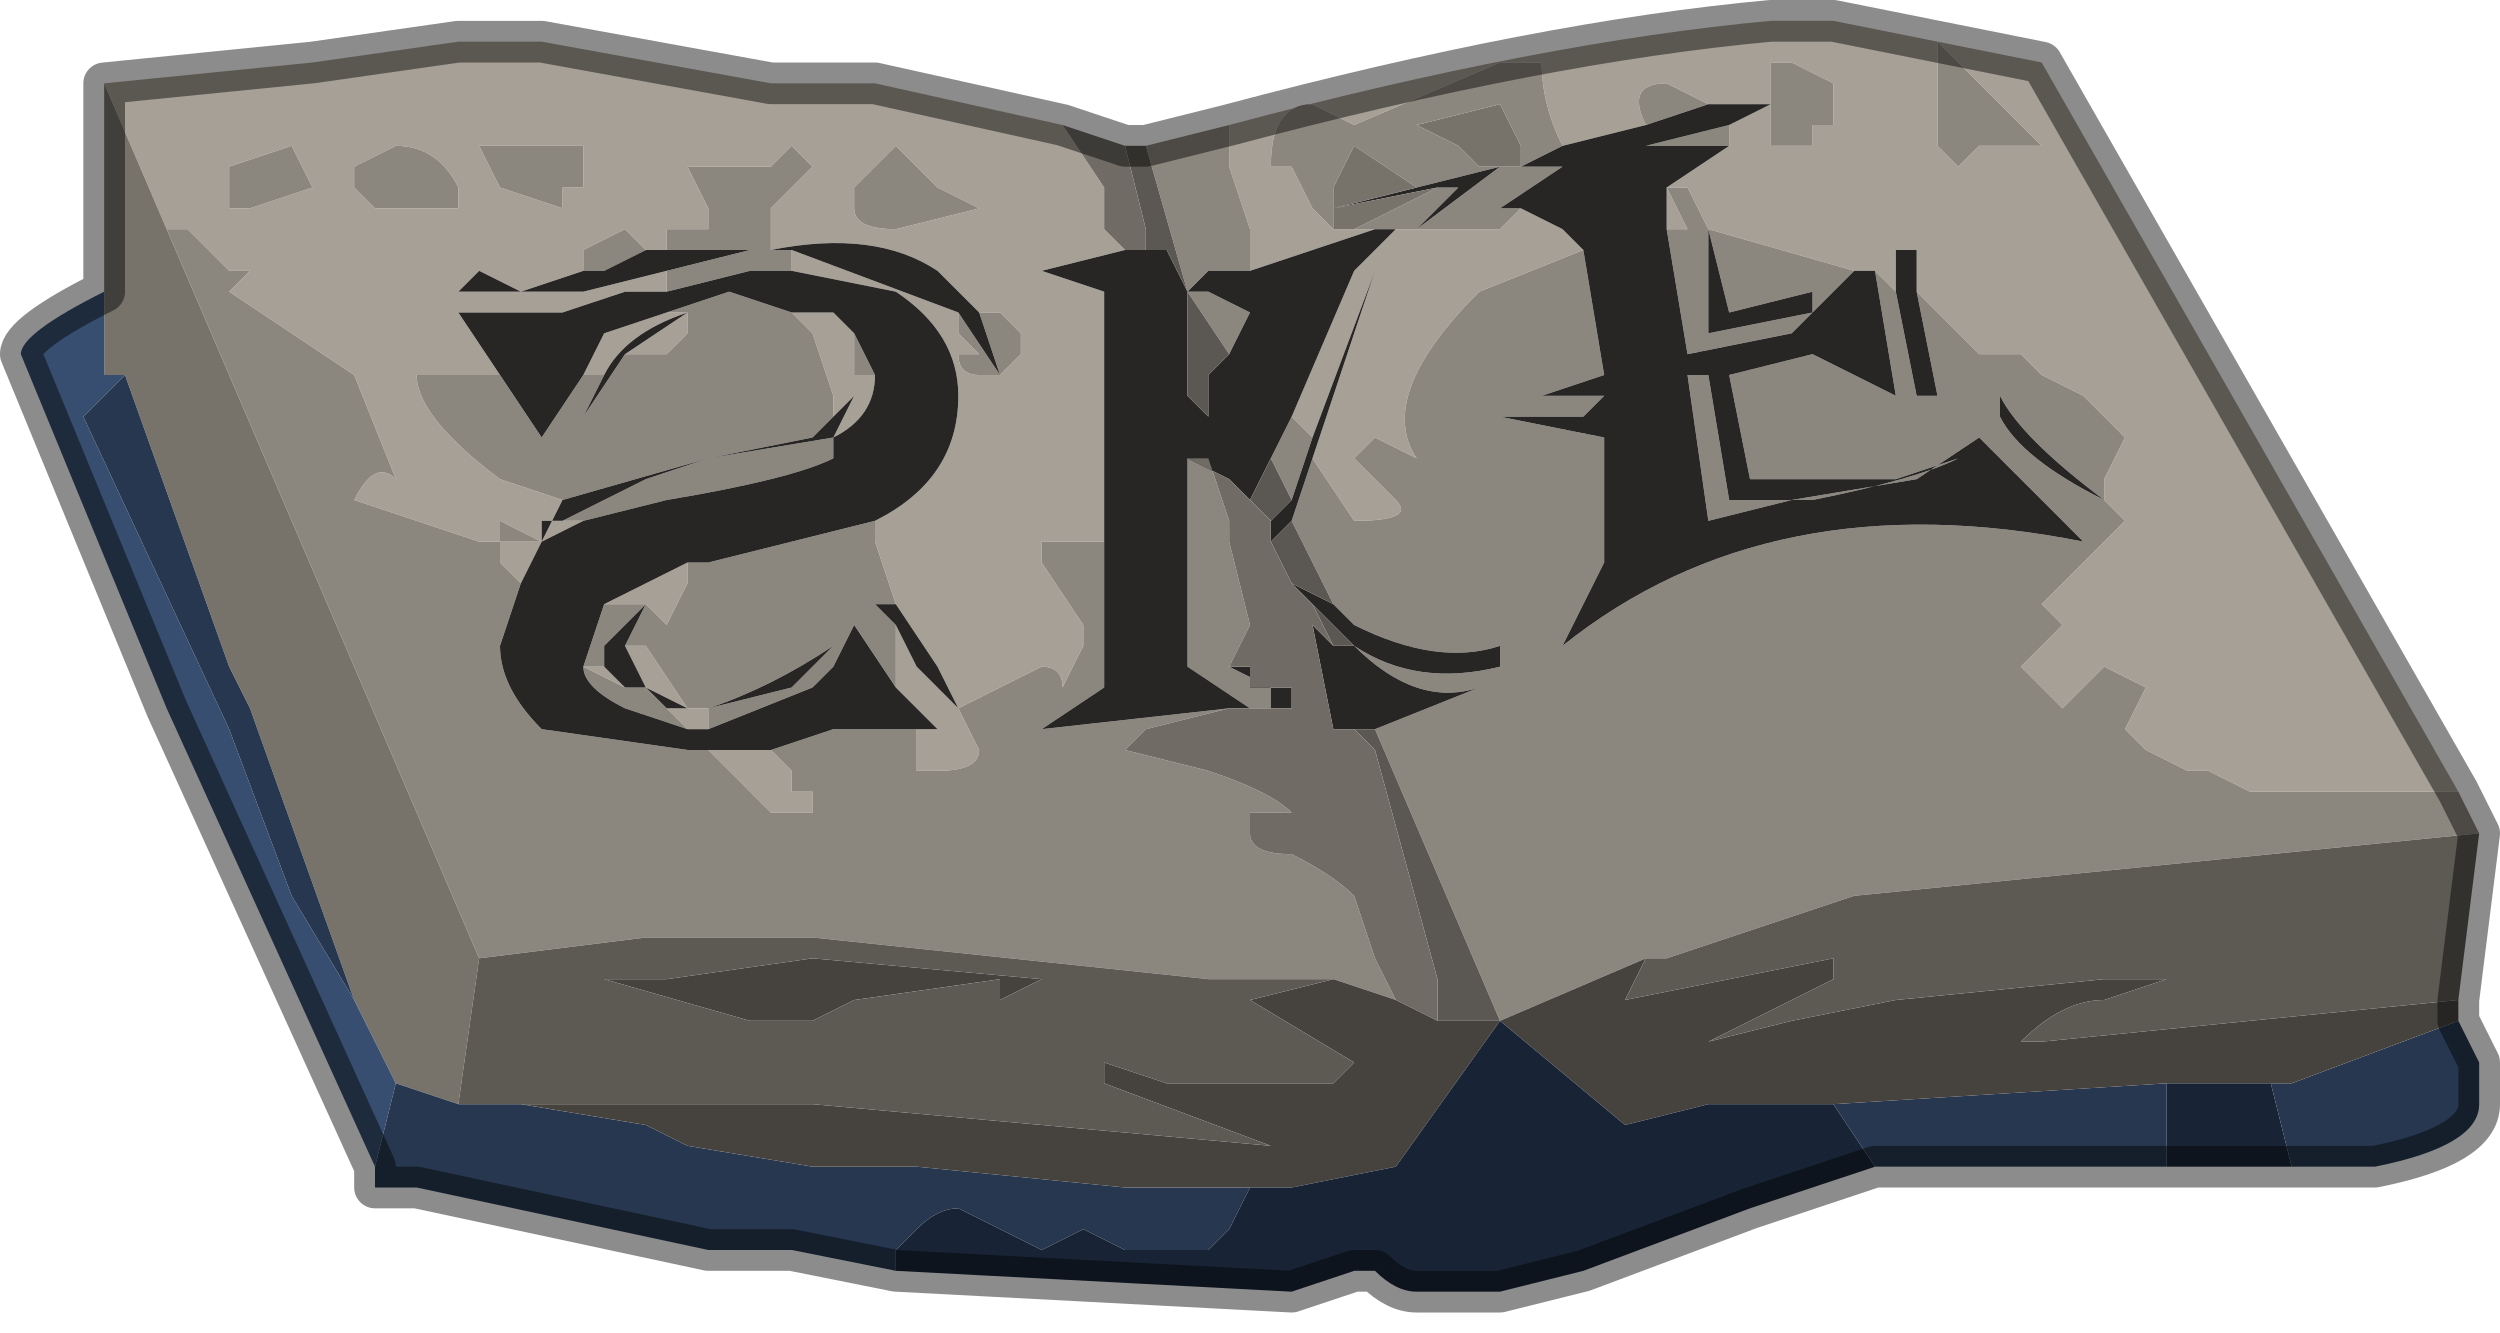 <?xml version="1.0" encoding="UTF-8" standalone="no"?>
<svg xmlns:xlink="http://www.w3.org/1999/xlink" height="3.2px" width="6.0px" xmlns="http://www.w3.org/2000/svg">
  <g transform="matrix(1.0, 0.0, 0.0, 1.0, 3.2, 1.6)">
    <path d="M-0.25 -1.3 Q0.5 -1.5 1.05 -1.55 L1.2 -1.55 1.7 -1.45 2.7 0.3 2.5 0.3 2.2 0.3 2.1 0.25 Q2.1 0.25 2.05 0.25 L1.95 0.2 1.9 0.15 1.95 0.05 1.85 0.0 1.75 0.1 1.65 0.0 1.75 -0.1 1.7 -0.15 1.85 -0.3 1.9 -0.35 1.85 -0.4 1.85 -0.45 1.9 -0.55 1.8 -0.65 Q1.7 -0.7 1.7 -0.7 L1.65 -0.75 1.55 -0.75 1.4 -0.9 1.4 -1.0 1.35 -1.0 1.35 -0.9 1.35 -0.9 1.3 -0.95 1.3 -0.95 1.25 -0.95 0.9 -1.05 0.85 -1.15 0.8 -1.15 0.95 -1.25 0.95 -1.3 1.05 -1.35 1.05 -1.35 0.9 -1.35 0.8 -1.4 Q0.7 -1.4 0.75 -1.3 L0.55 -1.25 0.55 -1.25 Q0.5 -1.35 0.5 -1.45 L0.4 -1.45 0.05 -1.3 -0.05 -1.35 Q-0.15 -1.35 -0.15 -1.2 L-0.1 -1.2 -0.05 -1.1 0.0 -1.05 0.1 -1.05 -0.2 -0.95 -0.2 -1.05 -0.25 -1.2 -0.25 -1.3 M-0.2 -1.05 L-0.05 -1.1 -0.2 -1.05 M0.0 -1.05 L0.0 -1.05 M1.05 -1.35 L1.05 -1.25 1.15 -1.25 1.15 -1.3 1.2 -1.3 1.2 -1.4 1.1 -1.45 1.1 -1.45 1.05 -1.45 1.05 -1.35 M0.9 -1.05 L0.9 -1.15 0.95 -1.2 0.9 -1.15 0.9 -1.05 M1.85 -0.4 L1.9 -0.35 1.9 -0.35 1.85 -0.4 M-2.95 -1.4 L-2.45 -1.45 -2.1 -1.5 -1.9 -1.5 -1.35 -1.4 -1.25 -1.4 -1.1 -1.4 -0.65 -1.3 -0.55 -1.15 -0.55 -1.05 -0.5 -1.0 -0.7 -0.95 -0.55 -0.9 -0.55 -0.3 -0.7 -0.3 -0.7 -0.25 -0.6 -0.1 -0.6 -0.05 -0.65 0.05 Q-0.65 0.0 -0.7 0.0 L-0.8 0.05 -0.9 0.1 -0.9 0.1 -0.95 0.0 -1.05 -0.15 -1.05 -0.15 -1.1 -0.3 -1.1 -0.35 Q-0.9 -0.45 -0.9 -0.65 -0.9 -0.8 -1.05 -0.9 L-1.3 -0.95 -1.3 -1.0 -0.9 -0.85 -0.9 -0.8 -0.85 -0.75 -0.9 -0.75 -0.9 -0.75 Q-0.9 -0.7 -0.85 -0.7 L-0.8 -0.7 -0.75 -0.75 -0.75 -0.75 -0.75 -0.8 -0.8 -0.85 -0.85 -0.85 -0.95 -0.95 Q-1.1 -1.05 -1.35 -1.0 L-1.35 -1.1 -1.25 -1.2 -1.3 -1.25 -1.3 -1.25 -1.35 -1.2 -1.55 -1.2 -1.5 -1.1 -1.5 -1.05 -1.6 -1.05 -1.6 -1.0 -1.6 -1.0 -1.65 -1.0 -1.7 -1.05 -1.7 -1.05 -1.8 -1.0 -1.8 -0.95 -1.8 -0.95 -1.95 -0.9 -2.05 -0.95 -2.1 -0.9 -1.95 -0.9 -1.8 -0.9 -1.6 -0.95 -1.6 -0.95 -1.6 -0.9 -1.7 -0.9 -1.85 -0.85 -1.95 -0.85 -2.1 -0.85 -2.1 -0.85 -2.0 -0.7 -2.2 -0.7 Q-2.2 -0.6 -2.0 -0.45 L-1.85 -0.4 -1.9 -0.3 -2.0 -0.35 -2.0 -0.3 -2.05 -0.3 -2.35 -0.4 Q-2.3 -0.5 -2.25 -0.45 L-2.35 -0.7 -2.65 -0.9 -2.6 -0.95 -2.65 -0.95 -2.75 -1.05 -2.8 -1.05 -2.95 -1.4 M1.45 -1.4 L1.45 -1.3 1.45 -1.25 1.5 -1.2 1.55 -1.25 1.7 -1.25 1.7 -1.25 1.45 -1.5 1.45 -1.4 M0.75 -1.25 L0.75 -1.25 0.75 -1.25 0.55 -1.2 0.75 -1.25 M0.55 -1.2 L0.55 -1.2 M0.8 -1.05 L0.8 -1.15 0.85 -1.05 0.8 -1.05 M0.45 -1.1 L0.55 -1.05 0.6 -1.0 0.35 -0.9 Q0.1 -0.65 0.2 -0.5 L0.1 -0.55 0.05 -0.5 0.05 -0.5 0.1 -0.45 0.15 -0.4 Q0.2 -0.35 0.05 -0.35 L-0.05 -0.5 0.1 -0.95 0.2 -1.05 0.4 -1.05 0.45 -1.1 M0.15 -1.05 L0.2 -1.05 0.1 -0.95 -0.05 -0.55 -0.1 -0.6 0.05 -0.95 0.15 -1.05 M-2.25 -1.25 L-2.35 -1.2 -2.35 -1.15 -2.3 -1.1 -2.1 -1.1 -2.1 -1.15 Q-2.15 -1.25 -2.25 -1.25 M-2.45 -1.15 L-2.5 -1.25 -2.65 -1.2 -2.65 -1.1 -2.6 -1.1 -2.45 -1.15 -2.45 -1.15 M-0.8 -0.7 L-0.8 -0.65 Q-0.8 -0.5 -0.95 -0.4 L-0.95 -0.4 Q-0.8 -0.5 -0.8 -0.65 L-0.8 -0.7 M-0.55 -1.05 L-0.65 -1.05 -0.7 -1.05 -0.55 -1.05 M-1.9 -1.25 L-2.0 -1.25 -2.05 -1.25 -2.0 -1.15 -2.0 -1.15 -1.85 -1.1 -1.85 -1.15 -1.8 -1.15 -1.8 -1.2 -1.8 -1.25 -1.9 -1.25 M-1.15 -1.15 L-1.15 -1.1 Q-1.15 -1.05 -1.05 -1.05 L-1.05 -1.05 -0.85 -1.1 -0.95 -1.15 -1.05 -1.25 -1.1 -1.2 -1.15 -1.15 M-1.6 -0.85 L-1.55 -0.85 -1.55 -0.8 -1.6 -0.75 -1.7 -0.75 -1.55 -0.85 Q-1.7 -0.8 -1.75 -0.7 L-1.8 -0.7 -1.75 -0.8 -1.6 -0.85 M-1.2 -0.6 L-1.2 -0.65 -1.25 -0.8 -1.3 -0.85 -1.2 -0.85 -1.15 -0.8 -1.15 -0.8 -1.15 -0.7 -1.1 -0.7 -1.1 -0.7 Q-1.1 -0.6 -1.2 -0.55 L-1.15 -0.65 -1.15 -0.65 -1.2 -0.6 M-1.8 -0.35 L-1.9 -0.3 -1.95 -0.2 -2.0 -0.25 -2.0 -0.3 -1.9 -0.3 -1.9 -0.35 -1.85 -0.35 -1.85 -0.35 -1.8 -0.35 M-1.5 0.2 L-1.35 0.2 -1.3 0.25 -1.3 0.3 -1.25 0.3 -1.25 0.35 -1.35 0.35 -1.45 0.25 -1.5 0.2 M-1.0 0.15 L-0.95 0.15 -0.95 0.15 -1.05 0.05 -1.05 -0.1 -1.0 0.0 -0.9 0.1 -0.9 0.1 -0.85 0.2 Q-0.85 0.25 -0.95 0.25 L-0.95 0.25 -1.0 0.25 -1.0 0.15 M-1.5 0.15 L-1.5 0.15 -1.55 0.15 -1.6 0.1 -1.5 0.1 -1.5 0.15 M-1.75 -0.15 L-1.55 -0.25 -1.55 -0.2 -1.6 -0.1 -1.65 -0.15 -1.6 -0.2 -1.6 -0.2 -1.65 -0.15 -1.65 -0.15 -1.75 -0.15 -1.75 -0.15 M-1.2 -0.55 L-1.2 -0.55 M-1.7 -0.05 L-1.65 -0.05 -1.55 0.1 -1.65 0.05 -1.7 -0.05 M-1.75 0.0 L-1.7 0.05 -1.8 0.0 -1.75 0.0 M-1.9 -0.3 L-1.9 -0.3" fill="#a6a096" fill-rule="evenodd" stroke="none"/>
    <path d="M-0.25 -1.3 L-0.25 -1.2 -0.2 -1.05 -0.2 -0.95 -0.3 -0.95 -0.35 -0.9 -0.45 -1.25 -0.45 -1.25 -0.25 -1.3 M0.1 -1.05 L0.0 -1.05 -0.05 -1.1 -0.1 -1.2 -0.15 -1.2 Q-0.15 -1.35 -0.05 -1.35 L0.05 -1.3 0.4 -1.45 0.5 -1.45 Q0.5 -1.35 0.55 -1.25 L0.55 -1.25 0.45 -1.2 0.45 -1.25 0.4 -1.35 0.2 -1.3 0.3 -1.25 0.35 -1.2 0.4 -1.2 0.4 -1.2 0.2 -1.15 0.05 -1.25 0.0 -1.15 0.0 -1.1 0.0 -1.05 0.05 -1.05 0.25 -1.15 0.25 -1.15 0.3 -1.15 0.2 -1.05 0.1 -1.05 M0.75 -1.3 Q0.7 -1.4 0.8 -1.4 L0.9 -1.35 0.75 -1.3 M1.05 -1.35 L1.05 -1.45 1.1 -1.45 1.1 -1.45 1.2 -1.4 1.2 -1.3 1.15 -1.3 1.15 -1.25 1.05 -1.25 1.05 -1.35 1.1 -1.35 1.05 -1.35 M0.95 -1.3 L0.95 -1.25 0.95 -1.25 0.75 -1.25 0.75 -1.25 0.75 -1.25 0.95 -1.3 M0.8 -1.15 L0.85 -1.15 0.9 -1.05 1.25 -0.95 1.1 -0.8 0.85 -0.75 0.8 -1.05 0.85 -1.05 0.8 -1.15 M1.3 -0.95 L1.35 -0.9 1.35 -0.9 1.4 -0.65 1.45 -0.65 1.4 -0.9 1.55 -0.75 1.65 -0.75 1.7 -0.7 Q1.7 -0.7 1.8 -0.65 L1.9 -0.55 1.85 -0.45 1.85 -0.4 1.9 -0.35 1.85 -0.3 1.7 -0.15 1.75 -0.1 1.65 0.0 1.75 0.1 1.85 0.0 1.95 0.05 1.9 0.15 1.95 0.2 2.05 0.25 Q2.1 0.25 2.1 0.25 L2.2 0.3 2.5 0.3 2.7 0.3 2.75 0.4 1.25 0.55 0.8 0.7 Q0.8 0.7 0.75 0.7 L0.4 0.85 0.1 0.15 0.35 0.05 Q0.2 0.1 0.05 -0.05 L0.0 -0.1 0.05 -0.05 Q0.2 0.05 0.4 0.0 L0.4 -0.05 Q0.25 0.0 0.05 -0.1 L0.0 -0.15 -0.1 -0.35 -0.05 -0.5 0.05 -0.35 Q0.2 -0.35 0.15 -0.4 L0.1 -0.45 0.05 -0.5 0.05 -0.5 0.1 -0.55 0.2 -0.5 Q0.1 -0.65 0.35 -0.9 L0.6 -1.0 0.65 -0.7 0.5 -0.65 0.45 -0.65 0.6 -0.65 0.65 -0.65 0.6 -0.6 0.45 -0.6 0.4 -0.6 0.65 -0.55 0.65 -0.25 0.55 -0.05 Q1.05 -0.45 1.8 -0.3 L1.7 -0.4 1.55 -0.55 1.55 -0.55 1.4 -0.45 1.1 -0.4 0.9 -0.35 0.85 -0.7 0.9 -0.7 0.95 -0.4 Q0.95 -0.45 0.95 -0.4 L1.15 -0.4 Q1.4 -0.45 1.5 -0.5 L1.35 -0.45 1.1 -0.45 1.0 -0.45 0.95 -0.7 1.15 -0.75 1.35 -0.65 1.3 -0.95 M1.45 -1.4 L1.45 -1.5 1.7 -1.25 1.7 -1.25 1.55 -1.25 1.5 -1.2 1.45 -1.25 1.45 -1.3 1.45 -1.4 M0.55 -1.2 L0.55 -1.2 0.4 -1.1 0.45 -1.1 0.4 -1.05 0.2 -1.05 0.15 -1.05 0.2 -1.05 0.4 -1.2 0.55 -1.2 M0.9 -1.05 L0.9 -0.8 1.15 -0.85 1.15 -0.9 0.95 -0.85 0.9 -1.05 M-0.1 -0.6 L-0.05 -0.55 -0.1 -0.4 -0.15 -0.5 -0.1 -0.6 M1.85 -0.4 Q1.65 -0.55 1.6 -0.65 L1.6 -0.6 Q1.65 -0.5 1.85 -0.4 M-0.25 0.1 L-0.45 0.15 -0.5 0.2 -0.3 0.25 Q-0.15 0.3 -0.1 0.35 L-0.1 0.35 -0.2 0.35 -0.2 0.4 Q-0.2 0.45 -0.1 0.45 0.0 0.5 0.05 0.55 L0.1 0.7 0.15 0.8 0.0 0.75 -0.3 0.75 -1.25 0.65 -1.65 0.65 -2.05 0.7 -2.8 -1.05 -2.75 -1.05 -2.65 -0.95 -2.6 -0.95 -2.65 -0.9 -2.35 -0.7 -2.25 -0.45 Q-2.3 -0.5 -2.35 -0.4 L-2.05 -0.3 -2.0 -0.3 -2.0 -0.35 -1.9 -0.3 -1.9 -0.3 -1.95 -0.3 -1.9 -0.3 -2.0 -0.3 -2.0 -0.25 -1.95 -0.2 -2.0 -0.05 Q-2.0 0.05 -1.9 0.15 L-1.55 0.2 -1.5 0.2 -1.45 0.25 -1.35 0.35 -1.25 0.35 -1.25 0.3 -1.3 0.3 -1.3 0.25 -1.35 0.2 -1.2 0.15 -1.1 0.15 -1.0 0.15 -1.0 0.25 -0.95 0.25 -0.95 0.25 Q-0.85 0.25 -0.85 0.2 L-0.9 0.1 -0.8 0.05 -0.7 0.0 Q-0.65 0.0 -0.65 0.05 L-0.6 -0.05 -0.6 -0.1 -0.7 -0.25 -0.7 -0.3 -0.55 -0.3 -0.55 0.05 -0.7 0.15 -0.25 0.1 M-2.45 -1.15 L-2.45 -1.15 -2.6 -1.1 -2.65 -1.1 -2.65 -1.2 -2.5 -1.25 -2.45 -1.15 M-2.25 -1.25 Q-2.15 -1.25 -2.1 -1.15 L-2.1 -1.1 -2.3 -1.1 -2.35 -1.15 -2.35 -1.2 -2.25 -1.25 M-1.85 -0.4 L-2.0 -0.45 Q-2.2 -0.6 -2.2 -0.7 L-2.0 -0.7 -1.9 -0.55 -1.9 -0.55 -1.8 -0.7 -1.75 -0.7 -1.8 -0.6 -1.8 -0.6 -1.7 -0.75 -1.6 -0.75 -1.55 -0.8 -1.55 -0.85 -1.6 -0.85 -1.45 -0.9 -1.3 -0.85 -1.25 -0.8 -1.2 -0.65 -1.2 -0.6 -1.25 -0.55 -1.5 -0.5 -1.85 -0.4 -1.85 -0.4 M-1.6 -0.9 L-1.6 -0.95 -1.4 -1.0 -1.3 -1.0 -1.3 -0.95 -1.4 -0.95 -1.6 -0.9 M-1.8 -0.95 L-1.8 -1.0 -1.7 -1.05 -1.7 -1.05 -1.65 -1.0 -1.65 -1.0 -1.75 -0.95 -1.8 -0.95 M-1.6 -1.0 L-1.6 -1.05 -1.5 -1.05 -1.5 -1.1 -1.55 -1.2 -1.35 -1.2 -1.3 -1.25 -1.3 -1.25 -1.25 -1.2 -1.35 -1.1 -1.35 -1.0 -1.4 -1.0 -1.6 -1.0 M-0.85 -0.85 L-0.8 -0.85 -0.75 -0.8 -0.75 -0.75 -0.75 -0.75 -0.8 -0.7 -0.85 -0.7 Q-0.9 -0.7 -0.9 -0.75 L-0.9 -0.75 -0.85 -0.75 -0.9 -0.8 -0.9 -0.85 -0.8 -0.7 -0.85 -0.85 M-1.1 -0.35 L-1.1 -0.3 -1.05 -0.15 -1.1 -0.15 -1.1 -0.15 -1.05 -0.1 -1.05 0.05 -1.05 0.05 -1.15 -0.1 -1.15 -0.1 -1.2 0.0 -1.25 0.05 -1.5 0.15 -1.5 0.1 -1.5 0.1 -1.3 0.05 -1.2 -0.05 -1.2 -0.05 Q-1.35 0.05 -1.5 0.1 L-1.55 0.1 -1.65 -0.05 -1.7 -0.05 -1.7 -0.05 -1.65 -0.15 -1.6 -0.1 -1.55 -0.2 -1.55 -0.25 -1.5 -0.25 -1.3 -0.3 -1.1 -0.35 M-1.15 -1.15 L-1.1 -1.2 -1.05 -1.25 -0.95 -1.15 -0.85 -1.1 -1.05 -1.05 -1.05 -1.05 Q-1.15 -1.05 -1.15 -1.1 L-1.15 -1.15 M-1.9 -1.25 L-1.8 -1.25 -1.8 -1.2 -1.8 -1.15 -1.85 -1.15 -1.85 -1.1 -2.0 -1.15 -2.0 -1.15 -2.05 -1.25 -2.0 -1.25 -1.9 -1.25 M-1.55 -0.85 L-1.55 -0.85 -1.55 -0.85 M-1.15 -0.8 L-1.1 -0.7 -1.1 -0.7 -1.1 -0.7 -1.15 -0.7 -1.15 -0.8 -1.15 -0.8 M-1.2 -0.55 L-1.2 -0.5 Q-1.3 -0.45 -1.6 -0.4 L-1.8 -0.35 -1.85 -0.35 -1.85 -0.35 -1.65 -0.45 -1.5 -0.5 -1.2 -0.55 -1.2 -0.55 -1.2 -0.55 M-1.55 0.15 L-1.7 0.1 Q-1.8 0.05 -1.8 0.0 L-1.75 -0.15 -1.75 -0.15 -1.65 -0.15 -1.65 -0.15 -1.75 -0.05 -1.75 0.0 -1.8 0.0 -1.7 0.05 -1.65 0.05 -1.6 0.1 -1.55 0.15 M-1.9 -0.3 L-1.9 -0.3 M-0.2 -1.05 L-0.3 -1.0 -0.3 -1.0 -0.2 -1.05 M-0.3 -1.0 L-0.3 -1.0 -0.3 -1.0 M-0.25 -0.75 L-0.35 -0.9 -0.3 -0.9 -0.3 -0.9 -0.2 -0.85 -0.25 -0.75 M-0.25 -0.3 L-0.2 -0.1 -0.25 0.0 -0.15 0.05 -0.15 0.1 -0.2 0.1 -0.35 0.0 -0.35 -0.5 -0.3 -0.5 -0.25 -0.35 -0.25 0.0 -0.25 -0.2 -0.25 -0.3 M0.0 -1.1 L-0.05 -1.1 0.0 -1.1" fill="#8c877e" fill-rule="evenodd" stroke="none"/>
    <path d="M-0.2 -1.05 L-0.05 -1.1 -0.2 -1.05 -0.3 -1.0 -0.3 -1.0 -0.2 -1.05 M-0.2 -0.95 L0.1 -1.05 0.2 -1.05 0.15 -1.05 0.05 -0.95 -0.1 -0.6 -0.15 -0.5 -0.2 -0.4 -0.25 -0.45 -0.25 -0.45 -0.25 -0.3 -0.25 -0.2 -0.25 0.0 -0.2 0.0 -0.2 0.0 -0.2 0.05 -0.1 0.05 -0.1 0.1 -0.15 0.1 -0.15 0.1 -0.25 0.1 -0.7 0.15 -0.55 0.05 -0.55 -0.3 -0.55 -0.9 -0.7 -0.95 -0.5 -1.0 -0.45 -1.0 -0.4 -1.0 -0.35 -0.9 -0.35 -0.9 -0.35 -0.8 -0.35 -0.65 -0.3 -0.6 -0.3 -0.7 -0.25 -0.75 -0.2 -0.85 -0.3 -0.9 -0.3 -0.9 -0.35 -0.9 -0.3 -0.95 -0.2 -0.95 M0.55 -1.25 L0.75 -1.3 0.9 -1.35 1.05 -1.35 1.05 -1.35 0.95 -1.3 0.75 -1.25 0.55 -1.2 0.75 -1.25 0.95 -1.25 0.95 -1.25 0.8 -1.15 0.8 -1.05 0.85 -0.75 1.1 -0.8 1.25 -0.95 1.3 -0.95 1.3 -0.95 1.35 -0.65 1.15 -0.75 0.95 -0.7 1.0 -0.45 1.1 -0.45 1.35 -0.45 1.5 -0.5 Q1.4 -0.45 1.15 -0.4 L0.95 -0.4 Q0.95 -0.45 0.95 -0.4 L0.9 -0.7 0.85 -0.7 0.9 -0.35 1.1 -0.4 1.4 -0.45 1.55 -0.55 1.55 -0.55 1.7 -0.4 1.8 -0.3 Q1.05 -0.45 0.55 -0.05 L0.65 -0.25 0.65 -0.55 0.4 -0.6 0.45 -0.6 0.6 -0.6 0.65 -0.65 0.6 -0.65 0.45 -0.65 0.5 -0.65 0.65 -0.7 0.6 -1.0 0.55 -1.05 0.45 -1.1 0.4 -1.1 0.55 -1.2 0.4 -1.2 0.2 -1.05 0.1 -0.95 -0.05 -0.5 -0.1 -0.35 -0.15 -0.3 -0.15 -0.25 -0.15 -0.35 -0.1 -0.4 -0.05 -0.55 0.1 -0.95 0.2 -1.05 0.3 -1.15 0.25 -1.15 0.0 -1.1 0.2 -1.15 0.4 -1.2 0.4 -1.2 0.45 -1.2 0.55 -1.25 M0.9 -1.05 L0.9 -1.15 0.95 -1.2 0.9 -1.15 0.9 -1.05 0.95 -0.85 1.15 -0.9 1.15 -0.85 0.9 -0.8 0.9 -1.05 M1.35 -0.9 L1.35 -1.0 1.4 -1.0 1.4 -0.9 1.45 -0.65 1.4 -0.65 1.35 -0.9 M1.85 -0.4 L1.9 -0.35 1.9 -0.35 1.85 -0.4 Q1.65 -0.5 1.6 -0.6 L1.6 -0.65 Q1.65 -0.55 1.85 -0.4 M1.05 -1.35 L1.1 -1.35 1.05 -1.35 M0.05 -0.05 Q0.2 0.1 0.35 0.05 L0.1 0.15 0.05 0.15 0.0 0.15 -0.05 -0.1 0.0 -0.05 0.05 -0.05 0.0 -0.1 -0.05 -0.15 -0.1 -0.2 -0.15 -0.2 -0.1 -0.2 0.0 -0.15 0.05 -0.1 Q0.25 0.0 0.4 -0.05 L0.4 0.0 Q0.2 0.05 0.05 -0.05 M-1.9 -0.3 L-1.85 -0.4 -1.85 -0.4 -1.5 -0.5 -1.25 -0.55 -1.2 -0.6 -1.15 -0.65 -1.15 -0.65 -1.2 -0.55 Q-1.1 -0.6 -1.1 -0.7 L-1.1 -0.7 -1.15 -0.8 -1.2 -0.85 -1.3 -0.85 -1.45 -0.9 -1.6 -0.85 -1.75 -0.8 -1.8 -0.7 -1.9 -0.55 -1.9 -0.55 -2.0 -0.7 -2.1 -0.85 -2.1 -0.85 -1.95 -0.85 -1.85 -0.85 -1.7 -0.9 -1.6 -0.9 -1.4 -0.95 -1.3 -0.95 -1.05 -0.9 Q-0.9 -0.8 -0.9 -0.65 -0.9 -0.45 -1.1 -0.35 L-1.3 -0.3 -1.5 -0.25 -1.55 -0.25 -1.75 -0.15 -1.8 0.0 Q-1.8 0.05 -1.7 0.1 L-1.55 0.15 -1.5 0.15 -1.5 0.15 -1.25 0.05 -1.2 0.0 -1.15 -0.1 -1.15 -0.1 -1.05 0.05 -1.05 0.05 -0.95 0.15 -0.95 0.15 -1.0 0.15 -1.1 0.15 -1.2 0.15 -1.35 0.2 -1.5 0.2 -1.55 0.2 -1.9 0.15 Q-2.0 0.05 -2.0 -0.05 L-1.95 -0.2 -1.9 -0.3 -1.8 -0.35 -1.6 -0.4 Q-1.3 -0.45 -1.2 -0.5 L-1.2 -0.55 -1.2 -0.55 -1.5 -0.5 -1.65 -0.45 -1.85 -0.35 -1.9 -0.35 -1.9 -0.3 -1.9 -0.3 -1.95 -0.3 -1.9 -0.3 M-1.6 -0.95 L-1.6 -0.95 -1.8 -0.9 -1.95 -0.9 -2.1 -0.9 -2.05 -0.95 -1.95 -0.9 -1.8 -0.95 -1.8 -0.95 -1.75 -0.95 -1.65 -1.0 -1.65 -1.0 -1.6 -1.0 -1.6 -1.0 -1.4 -1.0 -1.35 -1.0 Q-1.1 -1.05 -0.95 -0.95 L-0.85 -0.85 -0.8 -0.7 -0.8 -0.65 Q-0.8 -0.5 -0.95 -0.4 L-0.95 -0.4 Q-0.8 -0.5 -0.8 -0.65 L-0.8 -0.7 -0.9 -0.85 -1.3 -1.0 -1.4 -1.0 -1.6 -0.95 M-1.05 -0.15 L-1.05 -0.15 -0.95 0.0 -0.9 0.1 -0.9 0.1 -0.9 0.1 -1.0 0.0 -1.05 -0.1 -1.1 -0.15 -1.1 -0.15 -1.05 -0.15 M-0.55 -1.05 L-0.7 -1.05 -0.65 -1.05 -0.55 -1.05 -0.45 -1.05 -0.4 -1.05 -0.4 -1.05 -0.45 -1.05 -0.55 -1.05 M-1.55 -0.85 L-1.55 -0.85 -1.55 -0.85 -1.7 -0.75 -1.8 -0.6 -1.8 -0.6 -1.75 -0.7 Q-1.7 -0.8 -1.55 -0.85 M-1.65 -0.15 L-1.6 -0.2 -1.6 -0.2 -1.65 -0.15 -1.7 -0.05 -1.7 -0.05 -1.65 0.05 -1.55 0.1 -1.5 0.1 Q-1.35 0.05 -1.2 -0.05 L-1.2 -0.05 -1.3 0.05 -1.5 0.1 -1.5 0.1 -1.6 0.1 -1.65 0.05 -1.7 0.05 -1.75 0.0 -1.75 -0.05 -1.65 -0.15 M-0.3 -1.0 L-0.3 -1.0 -0.3 -1.0 M-0.2 0.1 L-0.15 0.1 -0.15 0.05 -0.25 0.0 -0.25 -0.35 -0.25 -0.45 -0.35 -0.5 -0.35 -0.5 -0.35 0.0 -0.2 0.1 M-0.2 -0.4 L-0.2 -0.4 M0.0 -1.1 L-0.05 -1.1 0.0 -1.1" fill="#272624" fill-rule="evenodd" stroke="none"/>
    <path d="M0.0 -1.05 L0.0 -1.05 0.0 -1.1 0.0 -1.15 0.05 -1.25 0.2 -1.15 0.0 -1.1 0.25 -1.15 0.25 -1.15 0.05 -1.05 0.0 -1.05 M-2.95 -0.9 L-2.95 -1.4 -2.8 -1.05 -2.05 0.7 -2.1 1.05 -2.25 1.0 -2.35 0.8 -2.6 0.1 -2.65 0.0 -2.9 -0.7 -2.95 -0.7 -2.95 -0.9 M0.4 -1.2 L0.4 -1.2 0.35 -1.2 0.3 -1.25 0.2 -1.3 0.4 -1.35 0.45 -1.25 0.45 -1.2 0.4 -1.2 0.4 -1.2 M-2.1 1.05 L-2.1 1.05" fill="#77736b" fill-rule="evenodd" stroke="none"/>
    <path d="M-0.5 -1.25 L-0.45 -1.25 -0.35 -0.9 -0.35 -0.9 -0.4 -1.0 -0.45 -1.0 -0.45 -1.05 -0.4 -1.05 -0.4 -1.05 -0.45 -1.05 -0.5 -1.25 M0.0 -0.1 L0.05 -0.05 0.0 -0.05 -0.05 -0.15 0.0 -0.1 M0.1 0.15 L0.4 0.85 0.25 0.85 0.25 0.75 0.1 0.2 0.05 0.15 0.1 0.15 M-0.25 -0.75 L-0.3 -0.7 -0.3 -0.6 -0.35 -0.65 -0.35 -0.8 -0.35 -0.9 -0.25 -0.75 M-0.2 -0.4 L-0.25 -0.45 -0.25 -0.45 -0.2 -0.4 -0.2 -0.4 -0.15 -0.5 -0.1 -0.4 -0.15 -0.35 -0.2 -0.4 M-0.1 -0.35 L0.0 -0.15 -0.1 -0.2 -0.15 -0.3 -0.1 -0.35" fill="#5b5752" fill-rule="evenodd" stroke="none"/>
    <path d="M-2.3 1.2 L-2.8 0.1 -2.8 0.1 -3.15 -0.75 Q-3.15 -0.8 -2.95 -0.9 L-2.95 -0.7 -2.9 -0.7 -3.0 -0.6 -2.65 0.15 -2.5 0.55 -2.35 0.8 -2.25 1.0 -2.3 1.2" fill="#374e70" fill-rule="evenodd" stroke="none"/>
    <path d="M2.7 0.85 L2.75 0.95 2.75 1.05 Q2.75 1.15 2.5 1.2 L2.4 1.2 2.35 1.2 2.3 1.2 2.25 1.0 2.3 1.0 2.7 0.85 M2.0 1.2 L1.65 1.2 1.3 1.2 1.2 1.05 2.0 1.0 2.0 1.2 M-1.05 1.45 L-1.3 1.4 -1.5 1.4 -2.2 1.25 -2.3 1.25 -2.3 1.2 -2.25 1.0 -2.1 1.05 -1.95 1.05 -1.65 1.1 -1.55 1.15 -1.25 1.2 -1.0 1.2 -0.5 1.25 -0.2 1.25 -0.2 1.25 -0.25 1.35 -0.3 1.4 -0.5 1.4 -0.6 1.35 -0.7 1.4 -0.9 1.3 Q-0.95 1.3 -1.0 1.35 L-1.05 1.4 -1.05 1.45 M-2.35 0.8 L-2.5 0.55 -2.65 0.15 -3.0 -0.6 -2.9 -0.7 -2.65 0.0 -2.6 0.1 -2.35 0.8" fill="#27374f" fill-rule="evenodd" stroke="none"/>
    <path d="M-0.65 -1.3 L-0.5 -1.25 -0.45 -1.05 -0.45 -1.0 -0.5 -1.0 -0.55 -1.05 -0.55 -1.15 -0.65 -1.3 M-0.05 -0.15 L0.0 -0.05 -0.05 -0.1 0.0 0.15 0.05 0.15 0.1 0.2 0.25 0.75 0.25 0.85 0.15 0.8 0.1 0.7 0.05 0.55 Q0.0 0.5 -0.1 0.45 -0.2 0.45 -0.2 0.4 L-0.2 0.35 -0.1 0.35 -0.1 0.35 Q-0.15 0.3 -0.3 0.25 L-0.5 0.2 -0.45 0.15 -0.25 0.1 -0.15 0.1 -0.2 0.1 -0.15 0.1 -0.15 0.1 -0.1 0.1 -0.1 0.05 -0.2 0.05 -0.2 0.0 -0.2 0.0 -0.25 0.0 -0.2 -0.1 -0.25 -0.3 -0.25 -0.45 -0.2 -0.4 -0.2 -0.4 -0.2 -0.4 -0.15 -0.35 -0.15 -0.25 -0.15 -0.3 -0.1 -0.2 -0.15 -0.2 -0.1 -0.2 -0.05 -0.15 M-0.35 -0.5 L-0.35 -0.5 -0.25 -0.45 -0.25 -0.35 -0.3 -0.5 -0.35 -0.5 M-0.55 -1.05 L-0.45 -1.05 -0.55 -1.05" fill="#706c65" fill-rule="evenodd" stroke="none"/>
    <path d="M2.7 0.8 L2.7 0.85 2.3 1.0 2.25 1.0 2.05 1.0 2.0 1.0 1.2 1.05 0.9 1.05 0.7 1.1 0.4 0.85 0.15 1.2 -0.1 1.25 -0.2 1.25 -0.5 1.25 -1.0 1.2 -1.25 1.2 -1.55 1.15 -1.65 1.1 -1.95 1.05 -1.85 1.05 -1.55 1.05 -1.25 1.05 -0.15 1.15 -0.05 1.15 -0.15 1.15 -0.55 1.0 -0.55 0.95 -0.4 1.0 -0.35 1.0 -0.2 1.0 -0.2 1.0 0.0 1.0 0.0 1.0 0.05 0.95 -0.2 0.8 0.0 0.75 0.15 0.8 0.25 0.85 0.4 0.85 0.75 0.7 0.7 0.8 1.2 0.7 1.2 0.75 Q1.0 0.85 0.9 0.9 L1.1 0.85 1.35 0.8 1.85 0.75 2.0 0.75 1.85 0.8 Q1.75 0.8 1.65 0.9 L1.7 0.9 2.2 0.85 2.7 0.8 M-0.8 0.8 Q-0.8 0.75 -0.8 0.75 L-1.15 0.8 -1.25 0.85 -1.4 0.85 -1.75 0.75 -1.75 0.75 -1.65 0.75 -1.6 0.75 -1.6 0.75 -1.25 0.7 -1.25 0.7 -0.7 0.75 -0.8 0.8" fill="#46433f" fill-rule="evenodd" stroke="none"/>
    <path d="M2.75 0.4 L2.7 0.8 2.2 0.85 1.7 0.9 1.65 0.9 Q1.75 0.8 1.85 0.8 L2.0 0.75 1.85 0.75 1.35 0.8 1.1 0.85 0.9 0.9 Q1.0 0.85 1.2 0.75 L1.2 0.7 0.7 0.8 0.75 0.7 Q0.8 0.7 0.8 0.7 L1.25 0.55 2.75 0.4 M0.0 0.75 L-0.2 0.8 0.05 0.95 0.0 1.0 0.0 1.0 -0.2 1.0 -0.2 1.0 -0.35 1.0 -0.4 1.0 -0.55 0.95 -0.55 1.0 -0.15 1.15 -0.05 1.15 -0.15 1.15 -1.25 1.05 -1.55 1.05 -1.85 1.05 -1.95 1.05 -2.1 1.05 -2.05 0.7 -1.65 0.65 -1.25 0.65 -0.3 0.75 0.0 0.75 M-0.8 0.8 L-0.7 0.75 -1.25 0.7 -1.25 0.7 -1.6 0.75 -1.6 0.75 -1.65 0.75 -1.75 0.75 -1.75 0.75 -1.4 0.85 -1.25 0.85 -1.15 0.8 -0.8 0.75 Q-0.8 0.75 -0.8 0.8" fill="#5d5a54" fill-rule="evenodd" stroke="none"/>
    <path d="M2.3 1.2 L2.2 1.2 2.0 1.2 2.0 1.0 2.05 1.0 2.25 1.0 2.3 1.2 M1.3 1.2 L1.0 1.3 0.6 1.45 0.4 1.5 0.35 1.5 0.3 1.5 0.2 1.5 Q0.15 1.5 0.1 1.45 L0.05 1.45 -0.1 1.5 -1.05 1.45 -1.05 1.4 -1.0 1.35 Q-0.95 1.3 -0.9 1.3 L-0.7 1.4 -0.6 1.35 -0.5 1.4 -0.3 1.4 -0.25 1.35 -0.2 1.25 -0.2 1.25 -0.1 1.25 0.15 1.2 0.4 0.85 0.7 1.1 0.9 1.05 1.2 1.05 1.3 1.2" fill="#182435" fill-rule="evenodd" stroke="none"/>
    <path d="M-2.1 1.05 L-2.1 1.05 -1.95 1.05 -2.1 1.05" fill="#624534" fill-rule="evenodd" stroke="none"/>
    <path d="M2.7 0.3 L1.7 -1.45 1.2 -1.55 1.05 -1.55 Q0.5 -1.5 -0.25 -1.3 L-0.45 -1.25 -0.45 -1.25 -0.5 -1.25 -0.65 -1.3 -1.1 -1.4 -1.25 -1.4 -1.35 -1.4 -1.9 -1.5 -2.1 -1.5 -2.45 -1.45 -2.95 -1.4 -2.95 -0.9 Q-3.15 -0.8 -3.15 -0.75 L-2.8 0.1 -2.8 0.1 -2.3 1.2 -2.3 1.25 -2.2 1.25 -1.5 1.4 -1.3 1.4 -1.05 1.45 -0.1 1.5 0.05 1.45 0.1 1.45 Q0.15 1.5 0.2 1.5 L0.3 1.5 0.35 1.5 0.4 1.5 0.6 1.45 1.0 1.3 1.3 1.2 1.65 1.2 2.0 1.2 2.2 1.2 2.3 1.2 2.35 1.2 2.4 1.2 2.5 1.2 Q2.75 1.15 2.75 1.05 L2.75 0.95 2.7 0.85 2.7 0.8 2.75 0.4 2.7 0.3 Z" fill="none" stroke="#000000" stroke-linecap="round" stroke-linejoin="round" stroke-opacity="0.451" stroke-width="0.1"/>
  </g>
</svg>

